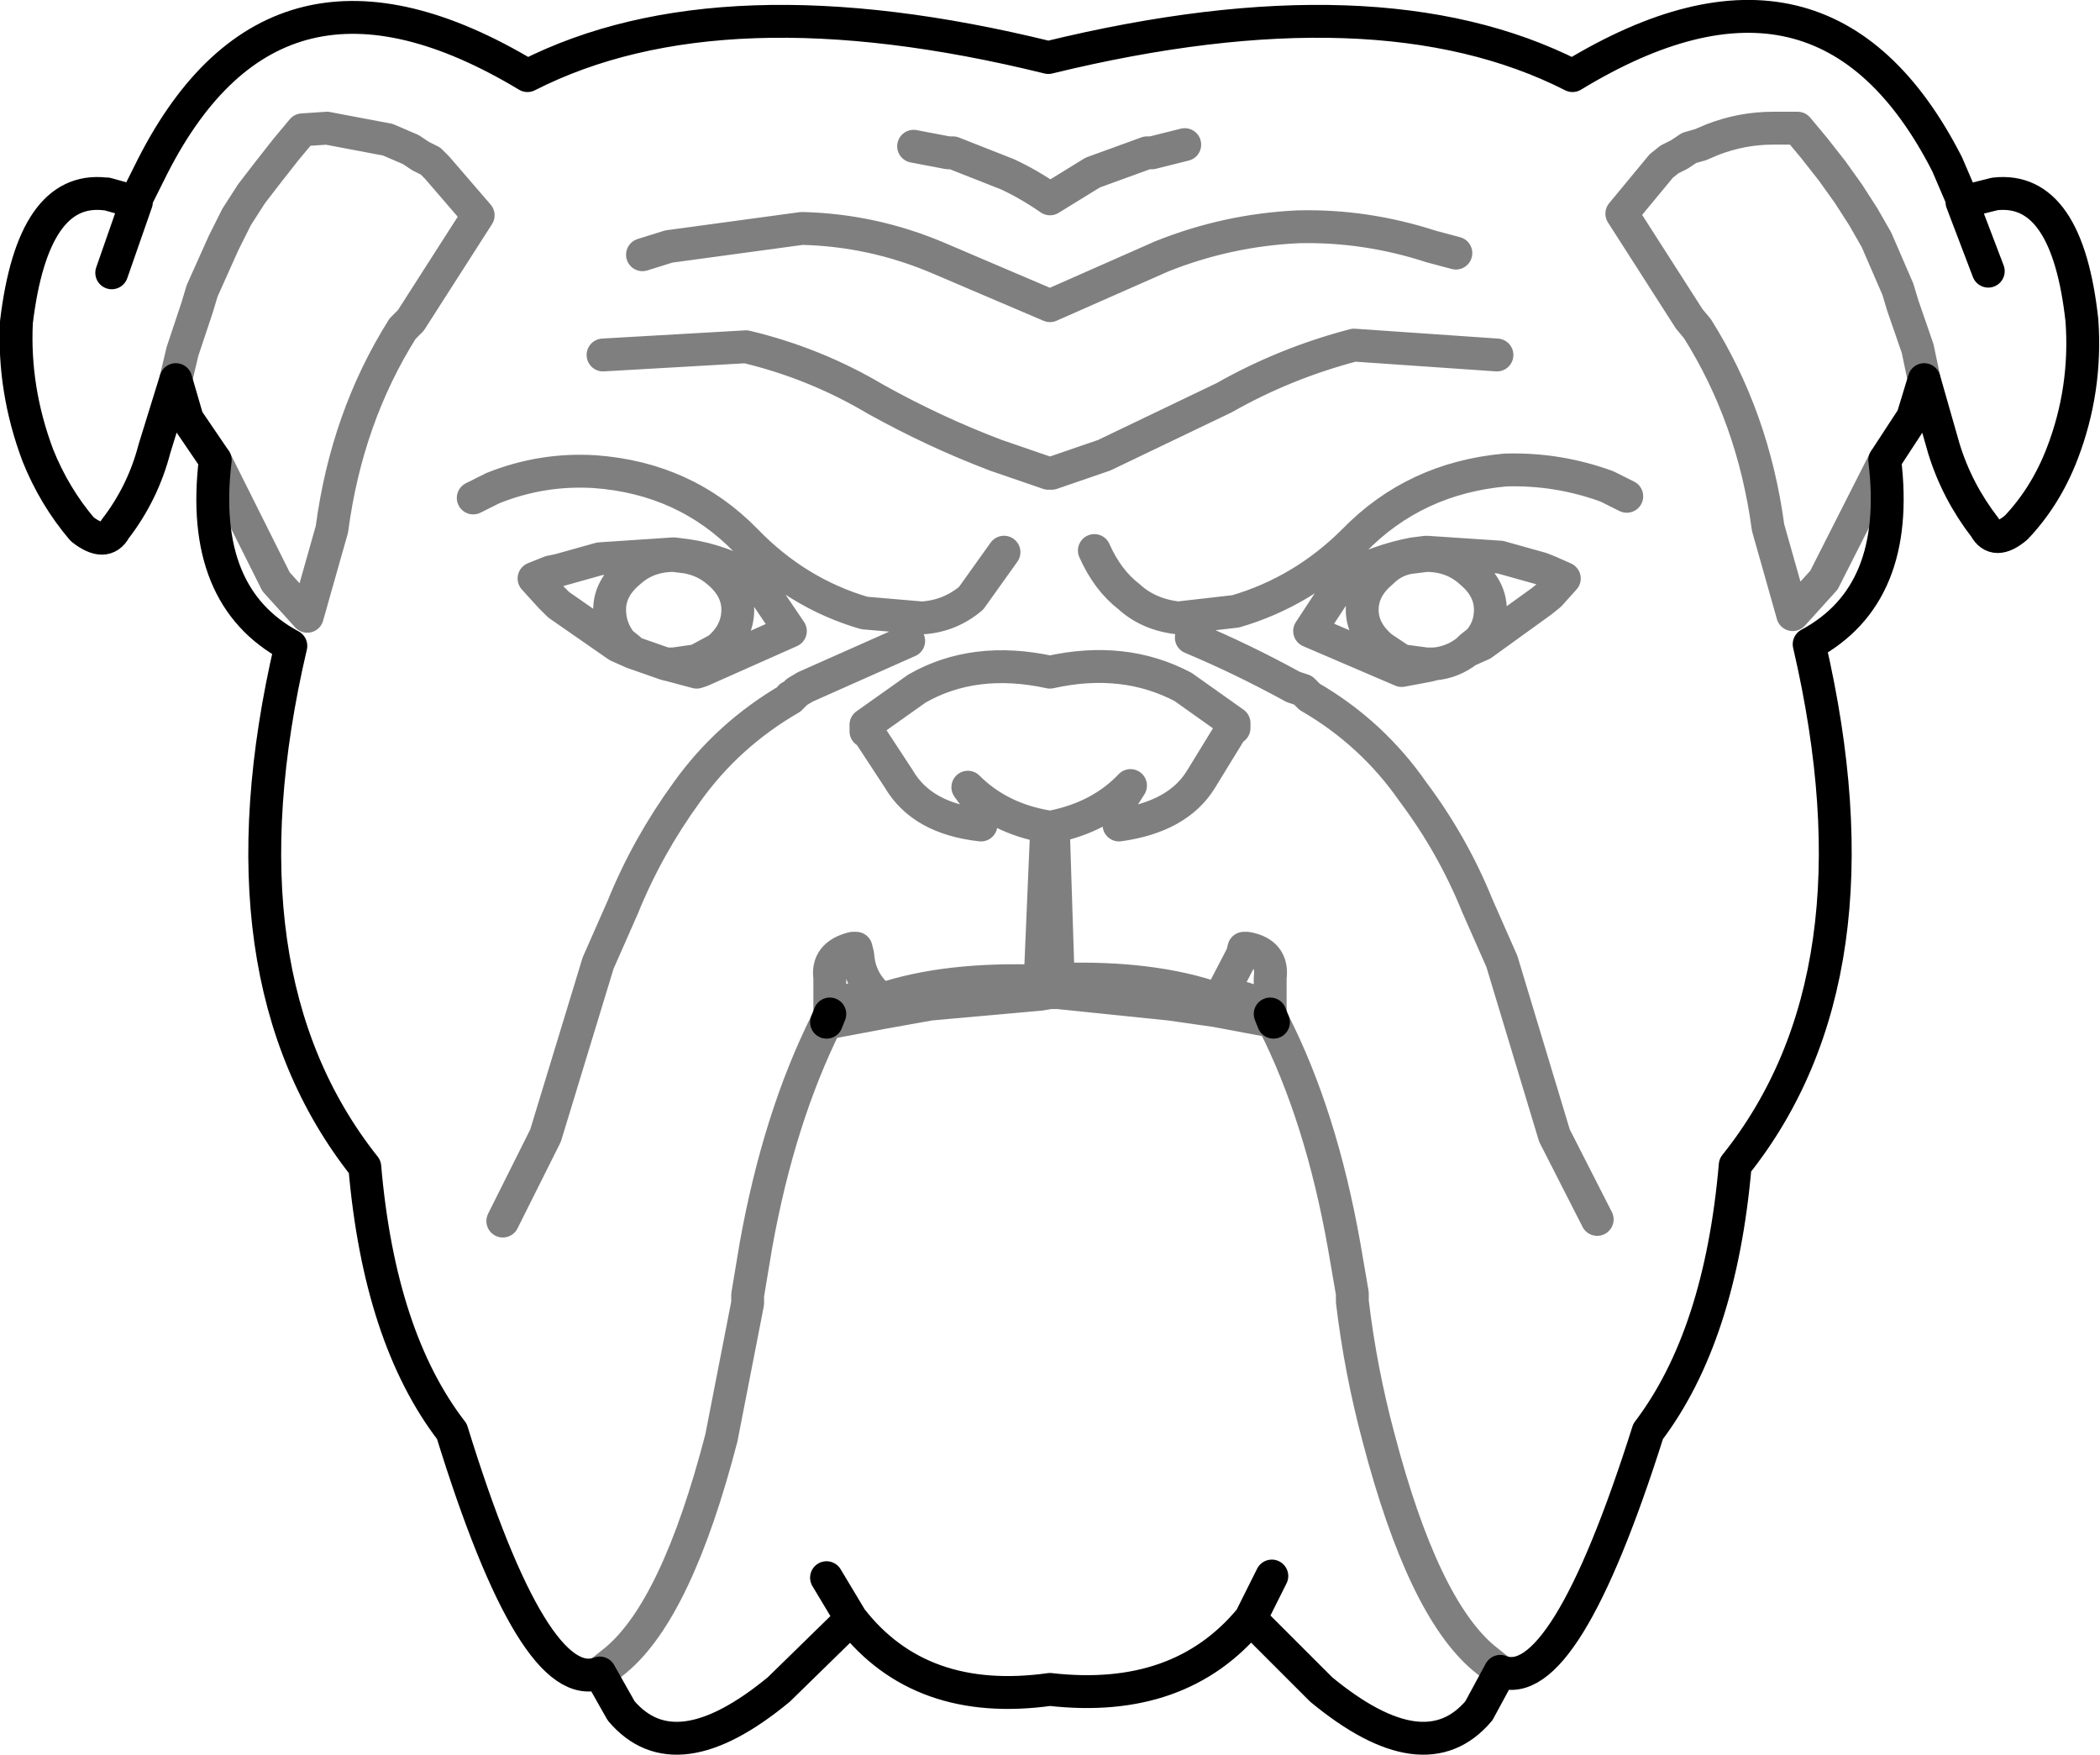 <?xml version="1.0" encoding="UTF-8" standalone="no"?>
<svg xmlns:xlink="http://www.w3.org/1999/xlink" height="53.4px" width="63.9px" xmlns="http://www.w3.org/2000/svg">
  <g transform="matrix(1.0, 0.0, 0.0, 1.0, -367.5, -164.95)">
    <path d="M370.75 170.85 L371.65 171.1 371.65 171.0 372.15 170.0 Q375.9 162.65 383.55 167.25 389.45 164.25 399.4 166.7 409.45 164.25 415.35 167.25 423.0 162.6 426.75 169.95 L427.2 171.0 427.2 171.1 428.2 170.85 Q430.4 170.6 430.85 174.7 431.0 176.8 430.25 178.75 429.75 180.05 428.85 181.0 428.2 181.55 427.9 181.0 427.05 179.9 426.65 178.6 L426.05 176.5 425.7 177.65 424.85 178.95 Q425.35 183.05 422.55 184.55 424.9 194.65 420.3 200.4 419.85 205.6 417.65 208.5 415.1 216.55 413.15 215.8 L412.5 217.0 Q410.85 218.95 407.7 216.35 L405.55 214.2 Q403.4 216.8 399.45 216.35 395.5 216.9 393.4 214.2 L391.2 216.35 Q388.05 218.95 386.4 217.0 L385.75 215.85 Q383.75 216.6 381.25 208.5 379.05 205.65 378.6 200.45 374.0 194.65 376.35 184.6 373.55 183.1 374.05 178.95 L373.2 177.7 372.85 176.5 372.2 178.6 Q371.85 179.95 371.0 181.05 370.7 181.6 370.0 181.05 369.15 180.05 368.65 178.8 367.9 176.8 368.0 174.75 368.5 170.6 370.7 170.85 L370.75 170.85 M406.15 195.8 L406.25 196.05 M392.75 195.8 L392.65 196.05 M371.65 171.1 L370.9 173.25 M427.2 171.1 L428.0 173.2 M405.55 214.2 L406.2 212.9 M392.65 212.95 L393.4 214.2" fill="none" stroke="#000000" stroke-linecap="round" stroke-linejoin="round" stroke-width="1.0"/>
    <path d="M411.8 172.65 L411.05 172.45 Q409.05 171.8 407.0 171.85 404.85 171.95 402.85 172.75 L399.45 174.25 396.05 172.8 Q394.05 171.95 391.9 171.9 L387.85 172.45 387.05 172.7 M395.3 169.4 L396.35 169.6 396.5 169.6 398.15 170.25 Q398.8 170.55 399.45 171.0 L400.75 170.2 402.4 169.6 402.55 169.6 403.55 169.35 M372.85 176.5 L373.05 175.65 373.5 174.3 373.65 173.8 374.3 172.35 374.7 171.55 375.15 170.85 375.65 170.2 376.2 169.5 376.7 168.9 377.45 168.85 379.3 169.2 379.65 169.35 380.0 169.5 380.3 169.7 380.6 169.85 380.8 170.05 382.05 171.5 380.0 174.7 379.75 174.95 Q378.05 177.65 377.6 181.05 L376.85 183.7 375.9 182.65 374.05 178.95 M384.25 182.35 L383.75 182.55 384.25 183.1 384.5 183.35 386.3 184.6 386.75 184.8 386.65 184.7 386.4 184.5 Q386.05 184.05 386.05 183.5 386.05 182.85 386.65 182.35 387.2 181.85 388.0 181.85 L388.4 181.9 Q388.95 182.0 389.35 182.35 389.95 182.85 389.95 183.5 389.95 184.2 389.35 184.7 L388.7 185.05 388.0 185.15 387.75 185.15 387.95 185.2 388.7 185.4 388.85 185.35 391.55 184.15 390.5 182.6 Q389.45 182.0 388.4 181.85 L388.0 181.8 385.75 181.95 384.5 182.3 384.25 182.35 M381.9 180.1 L382.5 179.8 Q384.0 179.2 385.6 179.3 388.35 179.5 390.2 181.4 391.75 183.0 393.8 183.6 L395.55 183.75 Q396.4 183.7 397.05 183.15 L398.05 181.75 M417.0 180.05 L416.4 179.75 Q414.9 179.2 413.3 179.25 410.55 179.5 408.7 181.4 407.15 182.95 405.1 183.55 L403.35 183.75 Q402.45 183.65 401.85 183.1 401.2 182.6 400.8 181.7 M385.85 175.75 L390.2 175.5 Q392.3 176.0 394.15 177.1 395.95 178.1 397.8 178.8 L399.4 179.35 399.5 179.35 401.1 178.8 404.75 177.05 Q406.6 176.0 408.7 175.45 L413.05 175.75 M386.75 184.8 L387.75 185.15 M395.15 184.45 L392.0 185.85 391.75 186.0 391.6 186.15 391.55 186.15 391.55 186.2 Q389.65 187.3 388.4 189.05 387.2 190.7 386.45 192.55 L385.7 194.25 384.1 199.5 382.8 202.1 M392.75 195.8 L392.75 194.7 Q392.65 194.0 393.45 193.8 L393.55 193.8 393.6 194.0 Q393.65 194.75 394.2 195.25 L394.3 195.35 394.35 195.35 Q396.3 194.7 399.15 194.8 L399.35 190.1 Q397.9 189.85 396.95 188.9 L397.35 189.45 397.35 190.05 Q395.55 189.85 394.85 188.65 L393.9 187.2 393.85 187.2 393.85 187.0 395.4 185.9 Q397.15 184.9 399.45 185.4 401.7 184.9 403.5 185.85 L405.05 186.95 405.05 187.1 405.0 187.1 404.05 188.65 Q403.35 189.8 401.55 190.05 L401.55 189.4 401.9 188.85 Q401.0 189.8 399.55 190.1 L399.7 194.75 Q402.55 194.65 404.55 195.35 L404.6 195.3 404.65 195.25 405.3 194.0 405.35 193.8 405.45 193.8 Q406.25 193.95 406.15 194.7 L406.15 195.8 Q405.55 195.2 404.65 195.25 M406.25 196.05 Q407.7 198.9 408.4 202.85 L408.65 204.3 408.65 204.55 Q408.9 206.65 409.45 208.7 410.8 213.85 412.65 215.4 L413.15 215.8 M394.2 195.25 Q393.35 195.2 392.75 195.8 M392.65 196.05 L392.8 196.05 394.4 195.75 395.8 195.5 399.15 195.2 399.45 195.15 399.7 195.15 403.1 195.5 404.5 195.7 406.1 196.0 406.25 196.05 M426.05 176.5 L425.85 175.55 425.4 174.25 425.25 173.75 424.6 172.25 424.2 171.55 423.75 170.85 423.25 170.15 422.7 169.45 422.2 168.85 421.45 168.85 Q420.5 168.85 419.6 169.2 L419.25 169.35 418.9 169.45 418.6 169.65 418.3 169.8 418.05 170.0 416.85 171.45 418.9 174.65 419.15 174.95 Q420.85 177.65 421.3 181.0 L422.05 183.65 423.0 182.6 424.85 178.95 M408.4 182.55 Q409.45 182.0 410.5 181.8 L410.9 181.75 413.15 181.9 414.4 182.25 414.65 182.35 415.1 182.55 414.65 183.05 414.4 183.25 412.6 184.55 412.15 184.75 Q411.7 185.1 411.15 185.15 L410.95 185.2 410.15 185.35 407.35 184.15 408.4 182.55 M412.15 184.75 L412.25 184.65 412.5 184.45 Q412.85 184.05 412.85 183.5 412.85 182.85 412.25 182.35 411.7 181.85 410.9 181.85 L410.5 181.9 Q409.95 181.95 409.55 182.35 408.95 182.85 408.95 183.5 408.95 184.15 409.55 184.65 L410.15 185.05 410.9 185.15 411.15 185.15 M416.1 202.05 L414.8 199.5 413.2 194.2 412.45 192.5 Q411.7 190.65 410.5 189.05 409.25 187.25 407.35 186.15 L407.3 186.1 407.15 185.95 406.85 185.85 Q405.3 185.0 403.75 184.35 M385.75 215.85 L386.25 215.45 Q388.1 213.9 389.45 208.7 L390.25 204.6 390.25 204.35 390.5 202.85 Q391.2 198.95 392.65 196.05" fill="none" stroke="#000000" stroke-linecap="round" stroke-linejoin="round" stroke-opacity="0.502" stroke-width="1.0"/>
  </g>
</svg>
